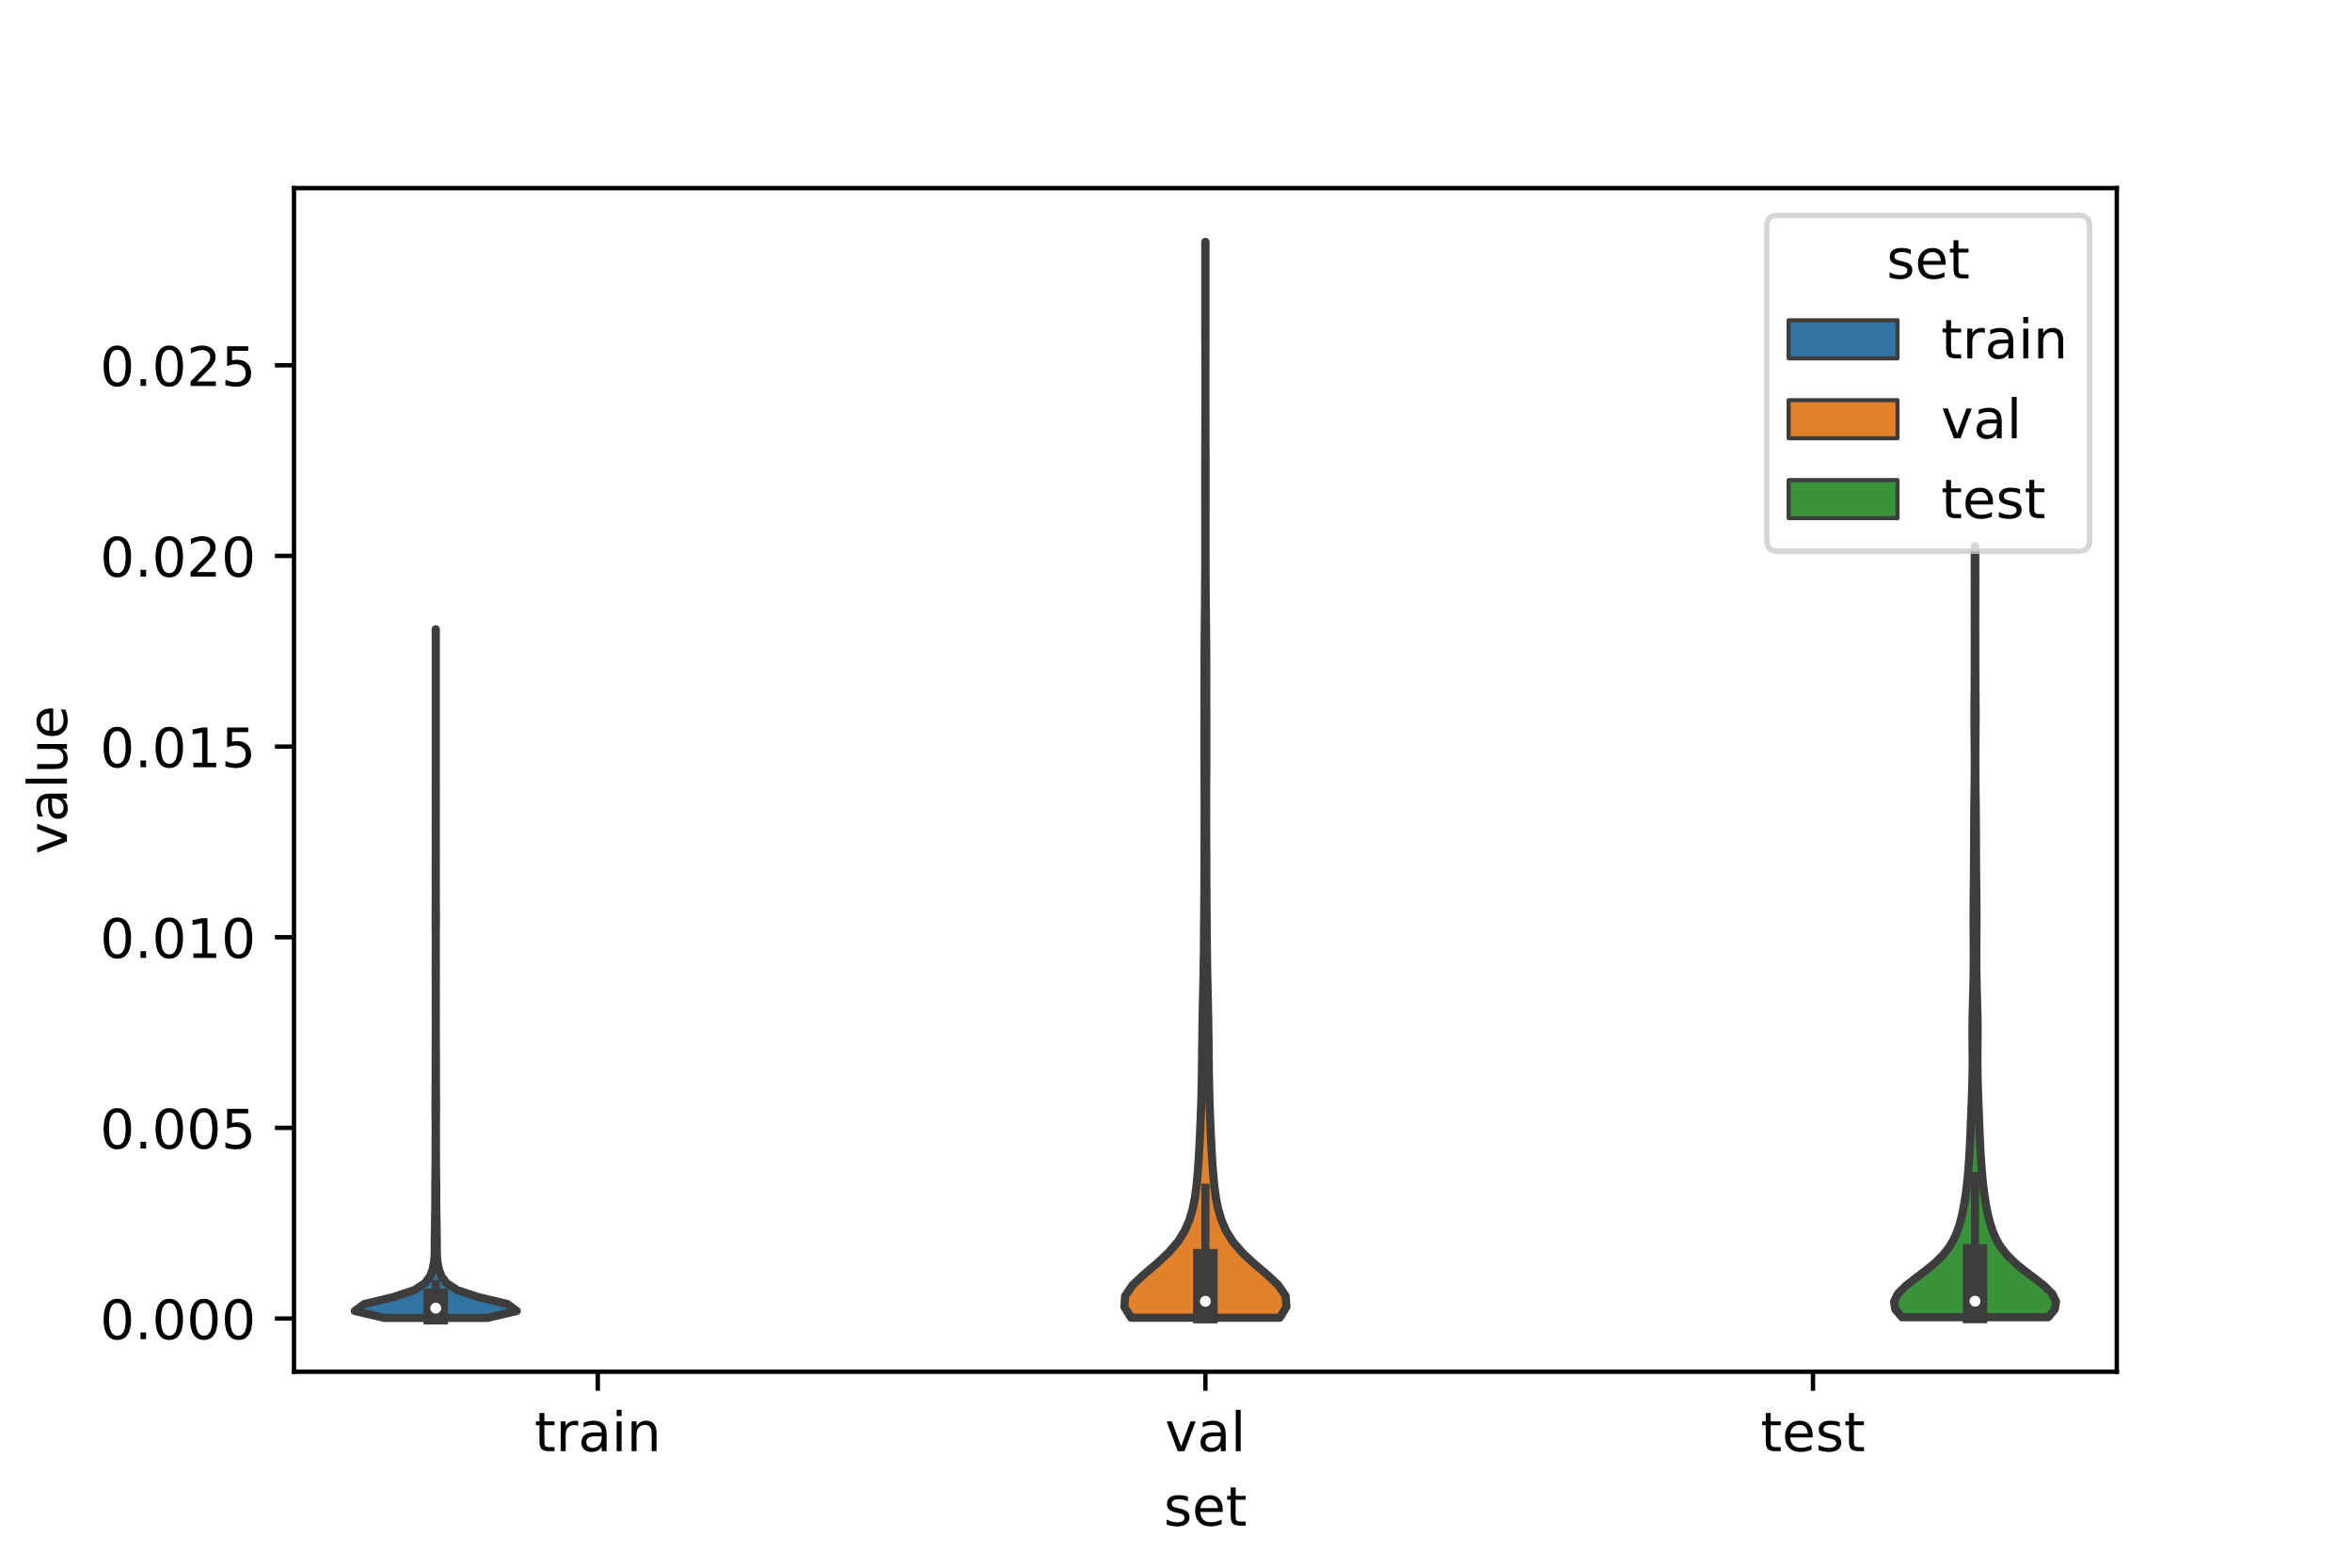 <?xml version="1.0" encoding="utf-8" standalone="no"?>
<!DOCTYPE svg PUBLIC "-//W3C//DTD SVG 1.1//EN"
  "http://www.w3.org/Graphics/SVG/1.1/DTD/svg11.dtd">
<!-- Created with matplotlib (https://matplotlib.org/) -->
<svg height="288pt" version="1.1" viewBox="0 0 432 288" width="432pt" xmlns="http://www.w3.org/2000/svg" xmlns:xlink="http://www.w3.org/1999/xlink">
 <defs>
  <style type="text/css">*{stroke-linecap:butt;stroke-linejoin:round;}</style>
 </defs>
 <g id="figure_1">
  <g id="patch_1">
   <path d="M 0 288 
L 432 288 
L 432 0 
L 0 0 
z
" style="fill:#ffffff;"/>
  </g>
  <g id="axes_1">
   <g id="patch_2">
    <path d="M 54 252 
L 388.8 252 
L 388.8 34.56 
L 54 34.56 
z
" style="fill:#ffffff;"/>
   </g>
   <g id="PolyCollection_1">
    <defs>
     <path d="M 89.488 -45.884 
L 70.592 -45.884 
L 65.16 -47.161 
L 66.901 -48.439 
L 72.242 -49.717 
L 76.1 -50.995 
L 78.046 -52.273 
L 79.001 -53.551 
L 79.475 -54.829 
L 79.723 -56.106 
L 79.838 -57.384 
L 79.853 -58.662 
L 79.851 -59.94 
L 79.873 -61.218 
L 79.89 -62.496 
L 79.908 -63.774 
L 79.93 -65.051 
L 79.947 -66.329 
L 79.958 -67.607 
L 79.958 -68.885 
L 79.955 -70.163 
L 79.971 -71.441 
L 79.989 -72.719 
L 79.997 -73.996 
L 80.005 -75.274 
L 80.009 -76.552 
L 80.008 -77.83 
L 80.014 -79.108 
L 80.02 -80.386 
L 80.015 -81.664 
L 80.002 -82.941 
L 79.992 -84.219 
L 79.994 -85.497 
L 80.006 -86.775 
L 80.01 -88.053 
L 80.013 -89.331 
L 80.018 -90.609 
L 80.018 -91.886 
L 80.018 -93.164 
L 80.022 -94.442 
L 80.028 -95.72 
L 80.034 -96.998 
L 80.038 -98.276 
L 80.04 -99.554 
L 80.039 -100.831 
L 80.035 -102.109 
L 80.033 -103.387 
L 80.036 -104.665 
L 80.039 -105.943 
L 80.037 -107.221 
L 80.031 -108.499 
L 80.026 -109.776 
L 80.031 -111.054 
L 80.037 -112.332 
L 80.04 -113.61 
L 80.04 -114.888 
L 80.038 -116.166 
L 80.03 -117.444 
L 80.019 -118.721 
L 80.019 -119.999 
L 80.026 -121.277 
L 80.033 -122.555 
L 80.037 -123.833 
L 80.035 -125.111 
L 80.032 -126.389 
L 80.032 -127.666 
L 80.032 -128.944 
L 80.034 -130.222 
L 80.038 -131.5 
L 80.039 -132.778 
L 80.037 -134.056 
L 80.033 -135.334 
L 80.034 -136.611 
L 80.038 -137.889 
L 80.039 -139.167 
L 80.038 -140.445 
L 80.034 -141.723 
L 80.033 -143.001 
L 80.037 -144.278 
L 80.039 -145.556 
L 80.04 -146.834 
L 80.04 -148.112 
L 80.04 -149.39 
L 80.04 -150.668 
L 80.04 -151.946 
L 80.04 -153.223 
L 80.04 -154.501 
L 80.04 -155.779 
L 80.04 -157.057 
L 80.04 -158.335 
L 80.04 -159.613 
L 80.04 -160.891 
L 80.04 -162.168 
L 80.04 -163.446 
L 80.04 -164.724 
L 80.04 -166.002 
L 80.04 -167.28 
L 80.04 -168.558 
L 80.039 -169.836 
L 80.035 -171.113 
L 80.033 -172.391 
L 80.047 -172.391 
L 80.047 -172.391 
L 80.045 -171.113 
L 80.041 -169.836 
L 80.04 -168.558 
L 80.04 -167.28 
L 80.04 -166.002 
L 80.04 -164.724 
L 80.04 -163.446 
L 80.04 -162.168 
L 80.04 -160.891 
L 80.04 -159.613 
L 80.04 -158.335 
L 80.04 -157.057 
L 80.04 -155.779 
L 80.04 -154.501 
L 80.04 -153.223 
L 80.04 -151.946 
L 80.04 -150.668 
L 80.04 -149.39 
L 80.04 -148.112 
L 80.04 -146.834 
L 80.041 -145.556 
L 80.043 -144.278 
L 80.047 -143.001 
L 80.046 -141.723 
L 80.042 -140.445 
L 80.041 -139.167 
L 80.042 -137.889 
L 80.046 -136.611 
L 80.047 -135.334 
L 80.043 -134.056 
L 80.041 -132.778 
L 80.042 -131.5 
L 80.046 -130.222 
L 80.048 -128.944 
L 80.048 -127.666 
L 80.048 -126.389 
L 80.045 -125.111 
L 80.043 -123.833 
L 80.047 -122.555 
L 80.054 -121.277 
L 80.061 -119.999 
L 80.061 -118.721 
L 80.05 -117.444 
L 80.042 -116.166 
L 80.04 -114.888 
L 80.04 -113.61 
L 80.043 -112.332 
L 80.049 -111.054 
L 80.054 -109.776 
L 80.049 -108.499 
L 80.043 -107.221 
L 80.041 -105.943 
L 80.044 -104.665 
L 80.047 -103.387 
L 80.045 -102.109 
L 80.041 -100.831 
L 80.04 -99.554 
L 80.042 -98.276 
L 80.046 -96.998 
L 80.052 -95.72 
L 80.058 -94.442 
L 80.062 -93.164 
L 80.062 -91.886 
L 80.062 -90.609 
L 80.067 -89.331 
L 80.07 -88.053 
L 80.074 -86.775 
L 80.086 -85.497 
L 80.088 -84.219 
L 80.078 -82.941 
L 80.065 -81.664 
L 80.06 -80.386 
L 80.066 -79.108 
L 80.072 -77.83 
L 80.071 -76.552 
L 80.075 -75.274 
L 80.083 -73.996 
L 80.091 -72.719 
L 80.109 -71.441 
L 80.125 -70.163 
L 80.122 -68.885 
L 80.122 -67.607 
L 80.133 -66.329 
L 80.15 -65.051 
L 80.172 -63.774 
L 80.19 -62.496 
L 80.207 -61.218 
L 80.229 -59.94 
L 80.227 -58.662 
L 80.242 -57.384 
L 80.357 -56.106 
L 80.605 -54.829 
L 81.079 -53.551 
L 82.034 -52.273 
L 83.98 -50.995 
L 87.838 -49.717 
L 93.179 -48.439 
L 94.92 -47.161 
L 89.488 -45.884 
z
" id="m2233083804" style="stroke:#3d3d3d;stroke-width:1.5;"/>
    </defs>
    <g clip-path="url(#p39a17798e2)">
     <use style="fill:#3274a1;stroke:#3d3d3d;stroke-width:1.5;" x="0" xlink:href="#m2233083804" y="288"/>
    </g>
   </g>
   <g id="PolyCollection_2">
    <defs>
     <path d="M 235.051 -45.916 
L 207.749 -45.916 
L 206.52 -47.912 
L 206.653 -49.908 
L 208.012 -51.905 
L 210.144 -53.901 
L 212.499 -55.897 
L 214.643 -57.894 
L 216.354 -59.89 
L 217.602 -61.886 
L 218.467 -63.883 
L 219.053 -65.879 
L 219.453 -67.876 
L 219.732 -69.872 
L 219.934 -71.868 
L 220.089 -73.865 
L 220.216 -75.861 
L 220.323 -77.857 
L 220.419 -79.854 
L 220.505 -81.85 
L 220.582 -83.847 
L 220.649 -85.843 
L 220.703 -87.839 
L 220.744 -89.836 
L 220.772 -91.832 
L 220.794 -93.828 
L 220.813 -95.825 
L 220.836 -97.821 
L 220.865 -99.818 
L 220.9 -101.814 
L 220.942 -103.81 
L 220.986 -105.807 
L 221.031 -107.803 
L 221.07 -109.799 
L 221.101 -111.796 
L 221.125 -113.792 
L 221.143 -115.789 
L 221.16 -117.785 
L 221.176 -119.781 
L 221.192 -121.778 
L 221.207 -123.774 
L 221.22 -125.77 
L 221.229 -127.767 
L 221.235 -129.763 
L 221.241 -131.76 
L 221.246 -133.756 
L 221.251 -135.752 
L 221.255 -137.749 
L 221.257 -139.745 
L 221.255 -141.741 
L 221.25 -143.738 
L 221.241 -145.734 
L 221.232 -147.73 
L 221.226 -149.727 
L 221.224 -151.723 
L 221.227 -153.72 
L 221.233 -155.716 
L 221.24 -157.712 
L 221.243 -159.709 
L 221.243 -161.705 
L 221.24 -163.701 
L 221.239 -165.698 
L 221.244 -167.694 
L 221.256 -169.691 
L 221.274 -171.687 
L 221.294 -173.683 
L 221.314 -175.68 
L 221.331 -177.676 
L 221.345 -179.672 
L 221.356 -181.669 
L 221.364 -183.665 
L 221.37 -185.662 
L 221.374 -187.658 
L 221.375 -189.654 
L 221.374 -191.651 
L 221.371 -193.647 
L 221.367 -195.643 
L 221.364 -197.64 
L 221.363 -199.636 
L 221.364 -201.633 
L 221.369 -203.629 
L 221.375 -205.625 
L 221.381 -207.622 
L 221.388 -209.618 
L 221.392 -211.614 
L 221.396 -213.611 
L 221.397 -215.607 
L 221.397 -217.604 
L 221.396 -219.6 
L 221.393 -221.596 
L 221.389 -223.593 
L 221.385 -225.589 
L 221.381 -227.585 
L 221.378 -229.582 
L 221.377 -231.578 
L 221.378 -233.575 
L 221.378 -235.571 
L 221.378 -237.567 
L 221.378 -239.564 
L 221.377 -241.56 
L 221.378 -243.556 
L 221.422 -243.556 
L 221.422 -243.556 
L 221.423 -241.56 
L 221.422 -239.564 
L 221.422 -237.567 
L 221.422 -235.571 
L 221.422 -233.575 
L 221.423 -231.578 
L 221.422 -229.582 
L 221.419 -227.585 
L 221.415 -225.589 
L 221.411 -223.593 
L 221.407 -221.596 
L 221.404 -219.6 
L 221.403 -217.604 
L 221.403 -215.607 
L 221.404 -213.611 
L 221.408 -211.614 
L 221.412 -209.618 
L 221.419 -207.622 
L 221.425 -205.625 
L 221.431 -203.629 
L 221.436 -201.633 
L 221.437 -199.636 
L 221.436 -197.64 
L 221.433 -195.643 
L 221.429 -193.647 
L 221.426 -191.651 
L 221.425 -189.654 
L 221.426 -187.658 
L 221.43 -185.662 
L 221.436 -183.665 
L 221.444 -181.669 
L 221.455 -179.672 
L 221.469 -177.676 
L 221.486 -175.68 
L 221.506 -173.683 
L 221.526 -171.687 
L 221.544 -169.691 
L 221.556 -167.694 
L 221.561 -165.698 
L 221.56 -163.701 
L 221.557 -161.705 
L 221.557 -159.709 
L 221.56 -157.712 
L 221.567 -155.716 
L 221.573 -153.72 
L 221.576 -151.723 
L 221.574 -149.727 
L 221.568 -147.73 
L 221.559 -145.734 
L 221.55 -143.738 
L 221.545 -141.741 
L 221.543 -139.745 
L 221.545 -137.749 
L 221.549 -135.752 
L 221.554 -133.756 
L 221.559 -131.76 
L 221.565 -129.763 
L 221.571 -127.767 
L 221.58 -125.77 
L 221.593 -123.774 
L 221.608 -121.778 
L 221.624 -119.781 
L 221.64 -117.785 
L 221.657 -115.789 
L 221.675 -113.792 
L 221.699 -111.796 
L 221.73 -109.799 
L 221.769 -107.803 
L 221.814 -105.807 
L 221.858 -103.81 
L 221.9 -101.814 
L 221.935 -99.818 
L 221.964 -97.821 
L 221.987 -95.825 
L 222.006 -93.828 
L 222.028 -91.832 
L 222.056 -89.836 
L 222.097 -87.839 
L 222.151 -85.843 
L 222.218 -83.847 
L 222.295 -81.85 
L 222.381 -79.854 
L 222.477 -77.857 
L 222.584 -75.861 
L 222.711 -73.865 
L 222.866 -71.868 
L 223.068 -69.872 
L 223.347 -67.876 
L 223.747 -65.879 
L 224.333 -63.883 
L 225.198 -61.886 
L 226.446 -59.89 
L 228.157 -57.894 
L 230.301 -55.897 
L 232.656 -53.901 
L 234.788 -51.905 
L 236.147 -49.908 
L 236.28 -47.912 
L 235.051 -45.916 
z
" id="mc5b8160201" style="stroke:#3d3d3d;stroke-width:1.5;"/>
    </defs>
    <g clip-path="url(#p39a17798e2)">
     <use style="fill:#e1812c;stroke:#3d3d3d;stroke-width:1.5;" x="0" xlink:href="#mc5b8160201" y="288"/>
    </g>
   </g>
   <g id="PolyCollection_3">
    <defs>
     <path d="M 376.19 -46.014 
L 349.33 -46.014 
L 348.127 -47.444 
L 347.88 -48.875 
L 348.572 -50.306 
L 349.991 -51.736 
L 351.815 -53.167 
L 353.718 -54.597 
L 355.455 -56.028 
L 356.897 -57.459 
L 358.018 -58.889 
L 358.858 -60.32 
L 359.485 -61.751 
L 359.961 -63.181 
L 360.333 -64.612 
L 360.634 -66.042 
L 360.883 -67.473 
L 361.092 -68.904 
L 361.269 -70.334 
L 361.418 -71.765 
L 361.544 -73.195 
L 361.65 -74.626 
L 361.738 -76.057 
L 361.814 -77.487 
L 361.88 -78.918 
L 361.941 -80.349 
L 361.998 -81.779 
L 362.054 -83.21 
L 362.11 -84.64 
L 362.163 -86.071 
L 362.214 -87.502 
L 362.258 -88.932 
L 362.293 -90.363 
L 362.315 -91.793 
L 362.322 -93.224 
L 362.316 -94.655 
L 362.303 -96.085 
L 362.291 -97.516 
L 362.287 -98.947 
L 362.297 -100.377 
L 362.322 -101.808 
L 362.359 -103.238 
L 362.4 -104.669 
L 362.44 -106.1 
L 362.473 -107.53 
L 362.497 -108.961 
L 362.512 -110.391 
L 362.519 -111.822 
L 362.519 -113.253 
L 362.515 -114.683 
L 362.508 -116.114 
L 362.5 -117.545 
L 362.495 -118.975 
L 362.495 -120.406 
L 362.501 -121.836 
L 362.513 -123.267 
L 362.529 -124.698 
L 362.545 -126.128 
L 362.559 -127.559 
L 362.57 -128.989 
L 362.578 -130.42 
L 362.584 -131.851 
L 362.589 -133.281 
L 362.595 -134.712 
L 362.602 -136.143 
L 362.612 -137.573 
L 362.625 -139.004 
L 362.641 -140.434 
L 362.659 -141.865 
L 362.676 -143.296 
L 362.691 -144.726 
L 362.702 -146.157 
L 362.706 -147.587 
L 362.704 -149.018 
L 362.695 -150.449 
L 362.684 -151.879 
L 362.672 -153.31 
L 362.663 -154.741 
L 362.659 -156.171 
L 362.661 -157.602 
L 362.668 -159.032 
L 362.679 -160.463 
L 362.69 -161.894 
L 362.699 -163.324 
L 362.705 -164.755 
L 362.708 -166.185 
L 362.71 -167.616 
L 362.71 -169.047 
L 362.711 -170.477 
L 362.712 -171.908 
L 362.713 -173.339 
L 362.713 -174.769 
L 362.712 -176.2 
L 362.71 -177.63 
L 362.707 -179.061 
L 362.705 -180.492 
L 362.705 -181.922 
L 362.707 -183.353 
L 362.711 -184.783 
L 362.716 -186.214 
L 362.722 -187.645 
L 362.798 -187.645 
L 362.798 -187.645 
L 362.804 -186.214 
L 362.809 -184.783 
L 362.813 -183.353 
L 362.815 -181.922 
L 362.815 -180.492 
L 362.813 -179.061 
L 362.81 -177.63 
L 362.808 -176.2 
L 362.807 -174.769 
L 362.807 -173.339 
L 362.808 -171.908 
L 362.809 -170.477 
L 362.81 -169.047 
L 362.81 -167.616 
L 362.812 -166.185 
L 362.815 -164.755 
L 362.821 -163.324 
L 362.83 -161.894 
L 362.841 -160.463 
L 362.852 -159.032 
L 362.859 -157.602 
L 362.861 -156.171 
L 362.857 -154.741 
L 362.848 -153.31 
L 362.836 -151.879 
L 362.825 -150.449 
L 362.816 -149.018 
L 362.814 -147.587 
L 362.818 -146.157 
L 362.829 -144.726 
L 362.844 -143.296 
L 362.861 -141.865 
L 362.879 -140.434 
L 362.895 -139.004 
L 362.908 -137.573 
L 362.918 -136.143 
L 362.925 -134.712 
L 362.931 -133.281 
L 362.936 -131.851 
L 362.942 -130.42 
L 362.95 -128.989 
L 362.961 -127.559 
L 362.975 -126.128 
L 362.991 -124.698 
L 363.007 -123.267 
L 363.019 -121.836 
L 363.025 -120.406 
L 363.025 -118.975 
L 363.02 -117.545 
L 363.012 -116.114 
L 363.005 -114.683 
L 363.001 -113.253 
L 363.001 -111.822 
L 363.008 -110.391 
L 363.023 -108.961 
L 363.047 -107.53 
L 363.08 -106.1 
L 363.12 -104.669 
L 363.161 -103.238 
L 363.198 -101.808 
L 363.223 -100.377 
L 363.233 -98.947 
L 363.229 -97.516 
L 363.217 -96.085 
L 363.204 -94.655 
L 363.198 -93.224 
L 363.205 -91.793 
L 363.227 -90.363 
L 363.262 -88.932 
L 363.306 -87.502 
L 363.357 -86.071 
L 363.41 -84.64 
L 363.466 -83.21 
L 363.522 -81.779 
L 363.579 -80.349 
L 363.64 -78.918 
L 363.706 -77.487 
L 363.782 -76.057 
L 363.87 -74.626 
L 363.976 -73.195 
L 364.102 -71.765 
L 364.251 -70.334 
L 364.428 -68.904 
L 364.637 -67.473 
L 364.886 -66.042 
L 365.187 -64.612 
L 365.559 -63.181 
L 366.035 -61.751 
L 366.662 -60.32 
L 367.502 -58.889 
L 368.623 -57.459 
L 370.065 -56.028 
L 371.802 -54.597 
L 373.705 -53.167 
L 375.529 -51.736 
L 376.948 -50.306 
L 377.64 -48.875 
L 377.393 -47.444 
L 376.19 -46.014 
z
" id="ma0b7805e03" style="stroke:#3d3d3d;stroke-width:1.5;"/>
    </defs>
    <g clip-path="url(#p39a17798e2)">
     <use style="fill:#3a923a;stroke:#3d3d3d;stroke-width:1.5;" x="0" xlink:href="#ma0b7805e03" y="288"/>
    </g>
   </g>
   <g id="patch_3">
    <path clip-path="url(#p39a17798e2)" d="M 109.8 242.226 
L 109.8 242.226 
L 109.8 242.226 
L 109.8 242.226 
z
" style="fill:#3274a1;stroke:#3d3d3d;stroke-linejoin:miter;stroke-width:0.75;"/>
   </g>
   <g id="patch_4">
    <path clip-path="url(#p39a17798e2)" d="M 109.8 242.226 
L 109.8 242.226 
L 109.8 242.226 
L 109.8 242.226 
z
" style="fill:#e1812c;stroke:#3d3d3d;stroke-linejoin:miter;stroke-width:0.75;"/>
   </g>
   <g id="patch_5">
    <path clip-path="url(#p39a17798e2)" d="M 109.8 242.226 
L 109.8 242.226 
L 109.8 242.226 
L 109.8 242.226 
z
" style="fill:#3a923a;stroke:#3d3d3d;stroke-linejoin:miter;stroke-width:0.75;"/>
   </g>
   <g id="matplotlib.axis_1">
    <g id="xtick_1">
     <g id="line2d_1">
      <defs>
       <path d="M 0 0 
L 0 3.5 
" id="m9e88b8129e" style="stroke:#000000;stroke-width:0.8;"/>
      </defs>
      <g>
       <use style="stroke:#000000;stroke-width:0.8;" x="109.8" xlink:href="#m9e88b8129e" y="252"/>
      </g>
     </g>
     <g id="text_1">
      <!-- train -->
      <g transform="translate(98.162 266.598)scale(0.1 -0.1)">
       <defs>
        <path d="M 18.312 70.219 
L 18.312 54.688 
L 36.812 54.688 
L 36.812 47.703 
L 18.312 47.703 
L 18.312 18.016 
Q 18.312 11.328 20.141 9.422 
Q 21.969 7.516 27.594 7.516 
L 36.812 7.516 
L 36.812 0 
L 27.594 0 
Q 17.188 0 13.234 3.875 
Q 9.281 7.766 9.281 18.016 
L 9.281 47.703 
L 2.688 47.703 
L 2.688 54.688 
L 9.281 54.688 
L 9.281 70.219 
z
" id="DejaVuSans-116"/>
        <path d="M 41.109 46.297 
Q 39.594 47.172 37.812 47.578 
Q 36.031 48 33.891 48 
Q 26.266 48 22.188 43.047 
Q 18.109 38.094 18.109 28.812 
L 18.109 0 
L 9.078 0 
L 9.078 54.688 
L 18.109 54.688 
L 18.109 46.188 
Q 20.953 51.172 25.484 53.578 
Q 30.031 56 36.531 56 
Q 37.453 56 38.578 55.875 
Q 39.703 55.766 41.062 55.516 
z
" id="DejaVuSans-114"/>
        <path d="M 34.281 27.484 
Q 23.391 27.484 19.188 25 
Q 14.984 22.516 14.984 16.5 
Q 14.984 11.719 18.141 8.906 
Q 21.297 6.109 26.703 6.109 
Q 34.188 6.109 38.703 11.406 
Q 43.219 16.703 43.219 25.484 
L 43.219 27.484 
z
M 52.203 31.203 
L 52.203 0 
L 43.219 0 
L 43.219 8.297 
Q 40.141 3.328 35.547 0.953 
Q 30.953 -1.422 24.312 -1.422 
Q 15.922 -1.422 10.953 3.297 
Q 6 8.016 6 15.922 
Q 6 25.141 12.172 29.828 
Q 18.359 34.516 30.609 34.516 
L 43.219 34.516 
L 43.219 35.406 
Q 43.219 41.609 39.141 45 
Q 35.062 48.391 27.688 48.391 
Q 23 48.391 18.547 47.266 
Q 14.109 46.141 10.016 43.891 
L 10.016 52.203 
Q 14.938 54.109 19.578 55.047 
Q 24.219 56 28.609 56 
Q 40.484 56 46.344 49.844 
Q 52.203 43.703 52.203 31.203 
z
" id="DejaVuSans-97"/>
        <path d="M 9.422 54.688 
L 18.406 54.688 
L 18.406 0 
L 9.422 0 
z
M 9.422 75.984 
L 18.406 75.984 
L 18.406 64.594 
L 9.422 64.594 
z
" id="DejaVuSans-105"/>
        <path d="M 54.891 33.016 
L 54.891 0 
L 45.906 0 
L 45.906 32.719 
Q 45.906 40.484 42.875 44.328 
Q 39.844 48.188 33.797 48.188 
Q 26.516 48.188 22.312 43.547 
Q 18.109 38.922 18.109 30.906 
L 18.109 0 
L 9.078 0 
L 9.078 54.688 
L 18.109 54.688 
L 18.109 46.188 
Q 21.344 51.125 25.703 53.562 
Q 30.078 56 35.797 56 
Q 45.219 56 50.047 50.172 
Q 54.891 44.344 54.891 33.016 
z
" id="DejaVuSans-110"/>
       </defs>
       <use xlink:href="#DejaVuSans-116"/>
       <use x="39.209" xlink:href="#DejaVuSans-114"/>
       <use x="80.322" xlink:href="#DejaVuSans-97"/>
       <use x="141.602" xlink:href="#DejaVuSans-105"/>
       <use x="169.385" xlink:href="#DejaVuSans-110"/>
      </g>
     </g>
    </g>
    <g id="xtick_2">
     <g id="line2d_2">
      <g>
       <use style="stroke:#000000;stroke-width:0.8;" x="221.4" xlink:href="#m9e88b8129e" y="252"/>
      </g>
     </g>
     <g id="text_2">
      <!-- val -->
      <g transform="translate(213.988 266.598)scale(0.1 -0.1)">
       <defs>
        <path d="M 2.984 54.688 
L 12.5 54.688 
L 29.594 8.797 
L 46.688 54.688 
L 56.203 54.688 
L 35.688 0 
L 23.484 0 
z
" id="DejaVuSans-118"/>
        <path d="M 9.422 75.984 
L 18.406 75.984 
L 18.406 0 
L 9.422 0 
z
" id="DejaVuSans-108"/>
       </defs>
       <use xlink:href="#DejaVuSans-118"/>
       <use x="59.18" xlink:href="#DejaVuSans-97"/>
       <use x="120.459" xlink:href="#DejaVuSans-108"/>
      </g>
     </g>
    </g>
    <g id="xtick_3">
     <g id="line2d_3">
      <g>
       <use style="stroke:#000000;stroke-width:0.8;" x="333" xlink:href="#m9e88b8129e" y="252"/>
      </g>
     </g>
     <g id="text_3">
      <!-- test -->
      <g transform="translate(323.398 266.598)scale(0.1 -0.1)">
       <defs>
        <path d="M 56.203 29.594 
L 56.203 25.203 
L 14.891 25.203 
Q 15.484 15.922 20.484 11.062 
Q 25.484 6.203 34.422 6.203 
Q 39.594 6.203 44.453 7.469 
Q 49.312 8.734 54.109 11.281 
L 54.109 2.781 
Q 49.266 0.734 44.188 -0.344 
Q 39.109 -1.422 33.891 -1.422 
Q 20.797 -1.422 13.156 6.188 
Q 5.516 13.812 5.516 26.812 
Q 5.516 40.234 12.766 48.109 
Q 20.016 56 32.328 56 
Q 43.359 56 49.781 48.891 
Q 56.203 41.797 56.203 29.594 
z
M 47.219 32.234 
Q 47.125 39.594 43.094 43.984 
Q 39.062 48.391 32.422 48.391 
Q 24.906 48.391 20.391 44.141 
Q 15.875 39.891 15.188 32.172 
z
" id="DejaVuSans-101"/>
        <path d="M 44.281 53.078 
L 44.281 44.578 
Q 40.484 46.531 36.375 47.5 
Q 32.281 48.484 27.875 48.484 
Q 21.188 48.484 17.844 46.438 
Q 14.5 44.391 14.5 40.281 
Q 14.5 37.156 16.891 35.375 
Q 19.281 33.594 26.516 31.984 
L 29.594 31.297 
Q 39.156 29.25 43.188 25.516 
Q 47.219 21.781 47.219 15.094 
Q 47.219 7.469 41.188 3.016 
Q 35.156 -1.422 24.609 -1.422 
Q 20.219 -1.422 15.453 -0.562 
Q 10.688 0.297 5.422 2 
L 5.422 11.281 
Q 10.406 8.688 15.234 7.391 
Q 20.062 6.109 24.812 6.109 
Q 31.156 6.109 34.562 8.281 
Q 37.984 10.453 37.984 14.406 
Q 37.984 18.062 35.516 20.016 
Q 33.062 21.969 24.703 23.781 
L 21.578 24.516 
Q 13.234 26.266 9.516 29.906 
Q 5.812 33.547 5.812 39.891 
Q 5.812 47.609 11.281 51.797 
Q 16.75 56 26.812 56 
Q 31.781 56 36.172 55.266 
Q 40.578 54.547 44.281 53.078 
z
" id="DejaVuSans-115"/>
       </defs>
       <use xlink:href="#DejaVuSans-116"/>
       <use x="39.209" xlink:href="#DejaVuSans-101"/>
       <use x="100.732" xlink:href="#DejaVuSans-115"/>
       <use x="152.832" xlink:href="#DejaVuSans-116"/>
      </g>
     </g>
    </g>
    <g id="text_4">
     <!-- set -->
     <g transform="translate(213.759 280.277)scale(0.1 -0.1)">
      <use xlink:href="#DejaVuSans-115"/>
      <use x="52.1" xlink:href="#DejaVuSans-101"/>
      <use x="113.623" xlink:href="#DejaVuSans-116"/>
     </g>
    </g>
   </g>
   <g id="matplotlib.axis_2">
    <g id="ytick_1">
     <g id="line2d_4">
      <defs>
       <path d="M 0 0 
L -3.5 0 
" id="m30864043be" style="stroke:#000000;stroke-width:0.8;"/>
      </defs>
      <g>
       <use style="stroke:#000000;stroke-width:0.8;" x="54" xlink:href="#m30864043be" y="242.226"/>
      </g>
     </g>
     <g id="text_5">
      <!-- 0.000 -->
      <g transform="translate(18.372 246.025)scale(0.1 -0.1)">
       <defs>
        <path d="M 31.781 66.406 
Q 24.172 66.406 20.328 58.906 
Q 16.5 51.422 16.5 36.375 
Q 16.5 21.391 20.328 13.891 
Q 24.172 6.391 31.781 6.391 
Q 39.453 6.391 43.281 13.891 
Q 47.125 21.391 47.125 36.375 
Q 47.125 51.422 43.281 58.906 
Q 39.453 66.406 31.781 66.406 
z
M 31.781 74.219 
Q 44.047 74.219 50.516 64.516 
Q 56.984 54.828 56.984 36.375 
Q 56.984 17.969 50.516 8.266 
Q 44.047 -1.422 31.781 -1.422 
Q 19.531 -1.422 13.062 8.266 
Q 6.594 17.969 6.594 36.375 
Q 6.594 54.828 13.062 64.516 
Q 19.531 74.219 31.781 74.219 
z
" id="DejaVuSans-48"/>
        <path d="M 10.688 12.406 
L 21 12.406 
L 21 0 
L 10.688 0 
z
" id="DejaVuSans-46"/>
       </defs>
       <use xlink:href="#DejaVuSans-48"/>
       <use x="63.623" xlink:href="#DejaVuSans-46"/>
       <use x="95.41" xlink:href="#DejaVuSans-48"/>
       <use x="159.033" xlink:href="#DejaVuSans-48"/>
       <use x="222.656" xlink:href="#DejaVuSans-48"/>
      </g>
     </g>
    </g>
    <g id="ytick_2">
     <g id="line2d_5">
      <g>
       <use style="stroke:#000000;stroke-width:0.8;" x="54" xlink:href="#m30864043be" y="207.201"/>
      </g>
     </g>
     <g id="text_6">
      <!-- 0.005 -->
      <g transform="translate(18.372 211)scale(0.1 -0.1)">
       <defs>
        <path d="M 10.797 72.906 
L 49.516 72.906 
L 49.516 64.594 
L 19.828 64.594 
L 19.828 46.734 
Q 21.969 47.469 24.109 47.828 
Q 26.266 48.188 28.422 48.188 
Q 40.625 48.188 47.75 41.5 
Q 54.891 34.812 54.891 23.391 
Q 54.891 11.625 47.562 5.094 
Q 40.234 -1.422 26.906 -1.422 
Q 22.312 -1.422 17.547 -0.641 
Q 12.797 0.141 7.719 1.703 
L 7.719 11.625 
Q 12.109 9.234 16.797 8.062 
Q 21.484 6.891 26.703 6.891 
Q 35.156 6.891 40.078 11.328 
Q 45.016 15.766 45.016 23.391 
Q 45.016 31 40.078 35.438 
Q 35.156 39.891 26.703 39.891 
Q 22.75 39.891 18.812 39.016 
Q 14.891 38.141 10.797 36.281 
z
" id="DejaVuSans-53"/>
       </defs>
       <use xlink:href="#DejaVuSans-48"/>
       <use x="63.623" xlink:href="#DejaVuSans-46"/>
       <use x="95.41" xlink:href="#DejaVuSans-48"/>
       <use x="159.033" xlink:href="#DejaVuSans-48"/>
       <use x="222.656" xlink:href="#DejaVuSans-53"/>
      </g>
     </g>
    </g>
    <g id="ytick_3">
     <g id="line2d_6">
      <g>
       <use style="stroke:#000000;stroke-width:0.8;" x="54" xlink:href="#m30864043be" y="172.176"/>
      </g>
     </g>
     <g id="text_7">
      <!-- 0.010 -->
      <g transform="translate(18.372 175.975)scale(0.1 -0.1)">
       <defs>
        <path d="M 12.406 8.297 
L 28.516 8.297 
L 28.516 63.922 
L 10.984 60.406 
L 10.984 69.391 
L 28.422 72.906 
L 38.281 72.906 
L 38.281 8.297 
L 54.391 8.297 
L 54.391 0 
L 12.406 0 
z
" id="DejaVuSans-49"/>
       </defs>
       <use xlink:href="#DejaVuSans-48"/>
       <use x="63.623" xlink:href="#DejaVuSans-46"/>
       <use x="95.41" xlink:href="#DejaVuSans-48"/>
       <use x="159.033" xlink:href="#DejaVuSans-49"/>
       <use x="222.656" xlink:href="#DejaVuSans-48"/>
      </g>
     </g>
    </g>
    <g id="ytick_4">
     <g id="line2d_7">
      <g>
       <use style="stroke:#000000;stroke-width:0.8;" x="54" xlink:href="#m30864043be" y="137.151"/>
      </g>
     </g>
     <g id="text_8">
      <!-- 0.015 -->
      <g transform="translate(18.372 140.951)scale(0.1 -0.1)">
       <use xlink:href="#DejaVuSans-48"/>
       <use x="63.623" xlink:href="#DejaVuSans-46"/>
       <use x="95.41" xlink:href="#DejaVuSans-48"/>
       <use x="159.033" xlink:href="#DejaVuSans-49"/>
       <use x="222.656" xlink:href="#DejaVuSans-53"/>
      </g>
     </g>
    </g>
    <g id="ytick_5">
     <g id="line2d_8">
      <g>
       <use style="stroke:#000000;stroke-width:0.8;" x="54" xlink:href="#m30864043be" y="102.127"/>
      </g>
     </g>
     <g id="text_9">
      <!-- 0.020 -->
      <g transform="translate(18.372 105.926)scale(0.1 -0.1)">
       <defs>
        <path d="M 19.188 8.297 
L 53.609 8.297 
L 53.609 0 
L 7.328 0 
L 7.328 8.297 
Q 12.938 14.109 22.625 23.891 
Q 32.328 33.688 34.812 36.531 
Q 39.547 41.844 41.422 45.531 
Q 43.312 49.219 43.312 52.781 
Q 43.312 58.594 39.234 62.25 
Q 35.156 65.922 28.609 65.922 
Q 23.969 65.922 18.812 64.312 
Q 13.672 62.703 7.812 59.422 
L 7.812 69.391 
Q 13.766 71.781 18.938 73 
Q 24.125 74.219 28.422 74.219 
Q 39.75 74.219 46.484 68.547 
Q 53.219 62.891 53.219 53.422 
Q 53.219 48.922 51.531 44.891 
Q 49.859 40.875 45.406 35.406 
Q 44.188 33.984 37.641 27.219 
Q 31.109 20.453 19.188 8.297 
z
" id="DejaVuSans-50"/>
       </defs>
       <use xlink:href="#DejaVuSans-48"/>
       <use x="63.623" xlink:href="#DejaVuSans-46"/>
       <use x="95.41" xlink:href="#DejaVuSans-48"/>
       <use x="159.033" xlink:href="#DejaVuSans-50"/>
       <use x="222.656" xlink:href="#DejaVuSans-48"/>
      </g>
     </g>
    </g>
    <g id="ytick_6">
     <g id="line2d_9">
      <g>
       <use style="stroke:#000000;stroke-width:0.8;" x="54" xlink:href="#m30864043be" y="67.102"/>
      </g>
     </g>
     <g id="text_10">
      <!-- 0.025 -->
      <g transform="translate(18.372 70.901)scale(0.1 -0.1)">
       <use xlink:href="#DejaVuSans-48"/>
       <use x="63.623" xlink:href="#DejaVuSans-46"/>
       <use x="95.41" xlink:href="#DejaVuSans-48"/>
       <use x="159.033" xlink:href="#DejaVuSans-50"/>
       <use x="222.656" xlink:href="#DejaVuSans-53"/>
      </g>
     </g>
    </g>
    <g id="text_11">
     <!-- value -->
     <g transform="translate(12.292 156.938)rotate(-90)scale(0.1 -0.1)">
      <defs>
       <path d="M 8.5 21.578 
L 8.5 54.688 
L 17.484 54.688 
L 17.484 21.922 
Q 17.484 14.156 20.5 10.266 
Q 23.531 6.391 29.594 6.391 
Q 36.859 6.391 41.078 11.031 
Q 45.312 15.672 45.312 23.688 
L 45.312 54.688 
L 54.297 54.688 
L 54.297 0 
L 45.312 0 
L 45.312 8.406 
Q 42.047 3.422 37.719 1 
Q 33.406 -1.422 27.688 -1.422 
Q 18.266 -1.422 13.375 4.438 
Q 8.5 10.297 8.5 21.578 
z
M 31.109 56 
z
" id="DejaVuSans-117"/>
      </defs>
      <use xlink:href="#DejaVuSans-118"/>
      <use x="59.18" xlink:href="#DejaVuSans-97"/>
      <use x="120.459" xlink:href="#DejaVuSans-108"/>
      <use x="148.242" xlink:href="#DejaVuSans-117"/>
      <use x="211.621" xlink:href="#DejaVuSans-101"/>
     </g>
    </g>
   </g>
   <g id="line2d_10">
    <path clip-path="url(#p39a17798e2)" d="M 80.04 242.116 
L 80.04 235.869 
" style="fill:none;stroke:#3d3d3d;stroke-linecap:square;stroke-width:1.5;"/>
   </g>
   <g id="line2d_11">
    <path clip-path="url(#p39a17798e2)" d="M 80.04 241.073 
L 80.04 238.981 
" style="fill:none;stroke:#3d3d3d;stroke-linecap:square;stroke-width:4.5;"/>
   </g>
   <g id="line2d_12">
    <path clip-path="url(#p39a17798e2)" d="M 221.4 242.084 
L 221.4 218.203 
" style="fill:none;stroke:#3d3d3d;stroke-linecap:square;stroke-width:1.5;"/>
   </g>
   <g id="line2d_13">
    <path clip-path="url(#p39a17798e2)" d="M 221.4 240.866 
L 221.4 231.694 
" style="fill:none;stroke:#3d3d3d;stroke-linecap:square;stroke-width:4.5;"/>
   </g>
   <g id="line2d_14">
    <path clip-path="url(#p39a17798e2)" d="M 362.76 241.986 
L 362.76 216.036 
" style="fill:none;stroke:#3d3d3d;stroke-linecap:square;stroke-width:1.5;"/>
   </g>
   <g id="line2d_15">
    <path clip-path="url(#p39a17798e2)" d="M 362.76 240.847 
L 362.76 230.813 
" style="fill:none;stroke:#3d3d3d;stroke-linecap:square;stroke-width:4.5;"/>
   </g>
   <g id="patch_6">
    <path d="M 54 252 
L 54 34.56 
" style="fill:none;stroke:#000000;stroke-linecap:square;stroke-linejoin:miter;stroke-width:0.8;"/>
   </g>
   <g id="patch_7">
    <path d="M 388.8 252 
L 388.8 34.56 
" style="fill:none;stroke:#000000;stroke-linecap:square;stroke-linejoin:miter;stroke-width:0.8;"/>
   </g>
   <g id="patch_8">
    <path d="M 54 252 
L 388.8 252 
" style="fill:none;stroke:#000000;stroke-linecap:square;stroke-linejoin:miter;stroke-width:0.8;"/>
   </g>
   <g id="patch_9">
    <path d="M 54 34.56 
L 388.8 34.56 
" style="fill:none;stroke:#000000;stroke-linecap:square;stroke-linejoin:miter;stroke-width:0.8;"/>
   </g>
   <g id="PathCollection_1">
    <defs>
     <path d="M 0 1.5 
C 0.398 1.5 0.779 1.342 1.061 1.061 
C 1.342 0.779 1.5 0.398 1.5 0 
C 1.5 -0.398 1.342 -0.779 1.061 -1.061 
C 0.779 -1.342 0.398 -1.5 0 -1.5 
C -0.398 -1.5 -0.779 -1.342 -1.061 -1.061 
C -1.342 -0.779 -1.5 -0.398 -1.5 0 
C -1.5 0.398 -1.342 0.779 -1.061 1.061 
C -0.779 1.342 -0.398 1.5 0 1.5 
z
" id="mefb79a538a" style="stroke:#3d3d3d;"/>
    </defs>
    <g clip-path="url(#p39a17798e2)">
     <use style="fill:#ffffff;stroke:#3d3d3d;" x="80.04" xlink:href="#mefb79a538a" y="240.312"/>
    </g>
   </g>
   <g id="PathCollection_2">
    <g clip-path="url(#p39a17798e2)">
     <use style="fill:#ffffff;stroke:#3d3d3d;" x="221.4" xlink:href="#mefb79a538a" y="239.062"/>
    </g>
   </g>
   <g id="PathCollection_3">
    <g clip-path="url(#p39a17798e2)">
     <use style="fill:#ffffff;stroke:#3d3d3d;" x="362.76" xlink:href="#mefb79a538a" y="239.042"/>
    </g>
   </g>
   <g id="legend_1">
    <g id="patch_10">
     <path d="M 326.525 101.272 
L 381.8 101.272 
Q 383.8 101.272 383.8 99.272 
L 383.8 41.56 
Q 383.8 39.56 381.8 39.56 
L 326.525 39.56 
Q 324.525 39.56 324.525 41.56 
L 324.525 99.272 
Q 324.525 101.272 326.525 101.272 
z
" style="fill:#ffffff;opacity:0.8;stroke:#cccccc;stroke-linejoin:miter;"/>
    </g>
    <g id="text_12">
     <!-- set -->
     <g transform="translate(346.521 51.158)scale(0.1 -0.1)">
      <use xlink:href="#DejaVuSans-115"/>
      <use x="52.1" xlink:href="#DejaVuSans-101"/>
      <use x="113.623" xlink:href="#DejaVuSans-116"/>
     </g>
    </g>
    <g id="patch_11">
     <path d="M 328.525 65.837 
L 348.525 65.837 
L 348.525 58.837 
L 328.525 58.837 
z
" style="fill:#3274a1;stroke:#3d3d3d;stroke-linejoin:miter;stroke-width:0.75;"/>
    </g>
    <g id="text_13">
     <!-- train -->
     <g transform="translate(356.525 65.837)scale(0.1 -0.1)">
      <use xlink:href="#DejaVuSans-116"/>
      <use x="39.209" xlink:href="#DejaVuSans-114"/>
      <use x="80.322" xlink:href="#DejaVuSans-97"/>
      <use x="141.602" xlink:href="#DejaVuSans-105"/>
      <use x="169.385" xlink:href="#DejaVuSans-110"/>
     </g>
    </g>
    <g id="patch_12">
     <path d="M 328.525 80.515 
L 348.525 80.515 
L 348.525 73.515 
L 328.525 73.515 
z
" style="fill:#e1812c;stroke:#3d3d3d;stroke-linejoin:miter;stroke-width:0.75;"/>
    </g>
    <g id="text_14">
     <!-- val -->
     <g transform="translate(356.525 80.515)scale(0.1 -0.1)">
      <use xlink:href="#DejaVuSans-118"/>
      <use x="59.18" xlink:href="#DejaVuSans-97"/>
      <use x="120.459" xlink:href="#DejaVuSans-108"/>
     </g>
    </g>
    <g id="patch_13">
     <path d="M 328.525 95.193 
L 348.525 95.193 
L 348.525 88.193 
L 328.525 88.193 
z
" style="fill:#3a923a;stroke:#3d3d3d;stroke-linejoin:miter;stroke-width:0.75;"/>
    </g>
    <g id="text_15">
     <!-- test -->
     <g transform="translate(356.525 95.193)scale(0.1 -0.1)">
      <use xlink:href="#DejaVuSans-116"/>
      <use x="39.209" xlink:href="#DejaVuSans-101"/>
      <use x="100.732" xlink:href="#DejaVuSans-115"/>
      <use x="152.832" xlink:href="#DejaVuSans-116"/>
     </g>
    </g>
   </g>
  </g>
 </g>
 <defs>
  <clipPath id="p39a17798e2">
   <rect height="217.44" width="334.8" x="54" y="34.56"/>
  </clipPath>
 </defs>
</svg>
